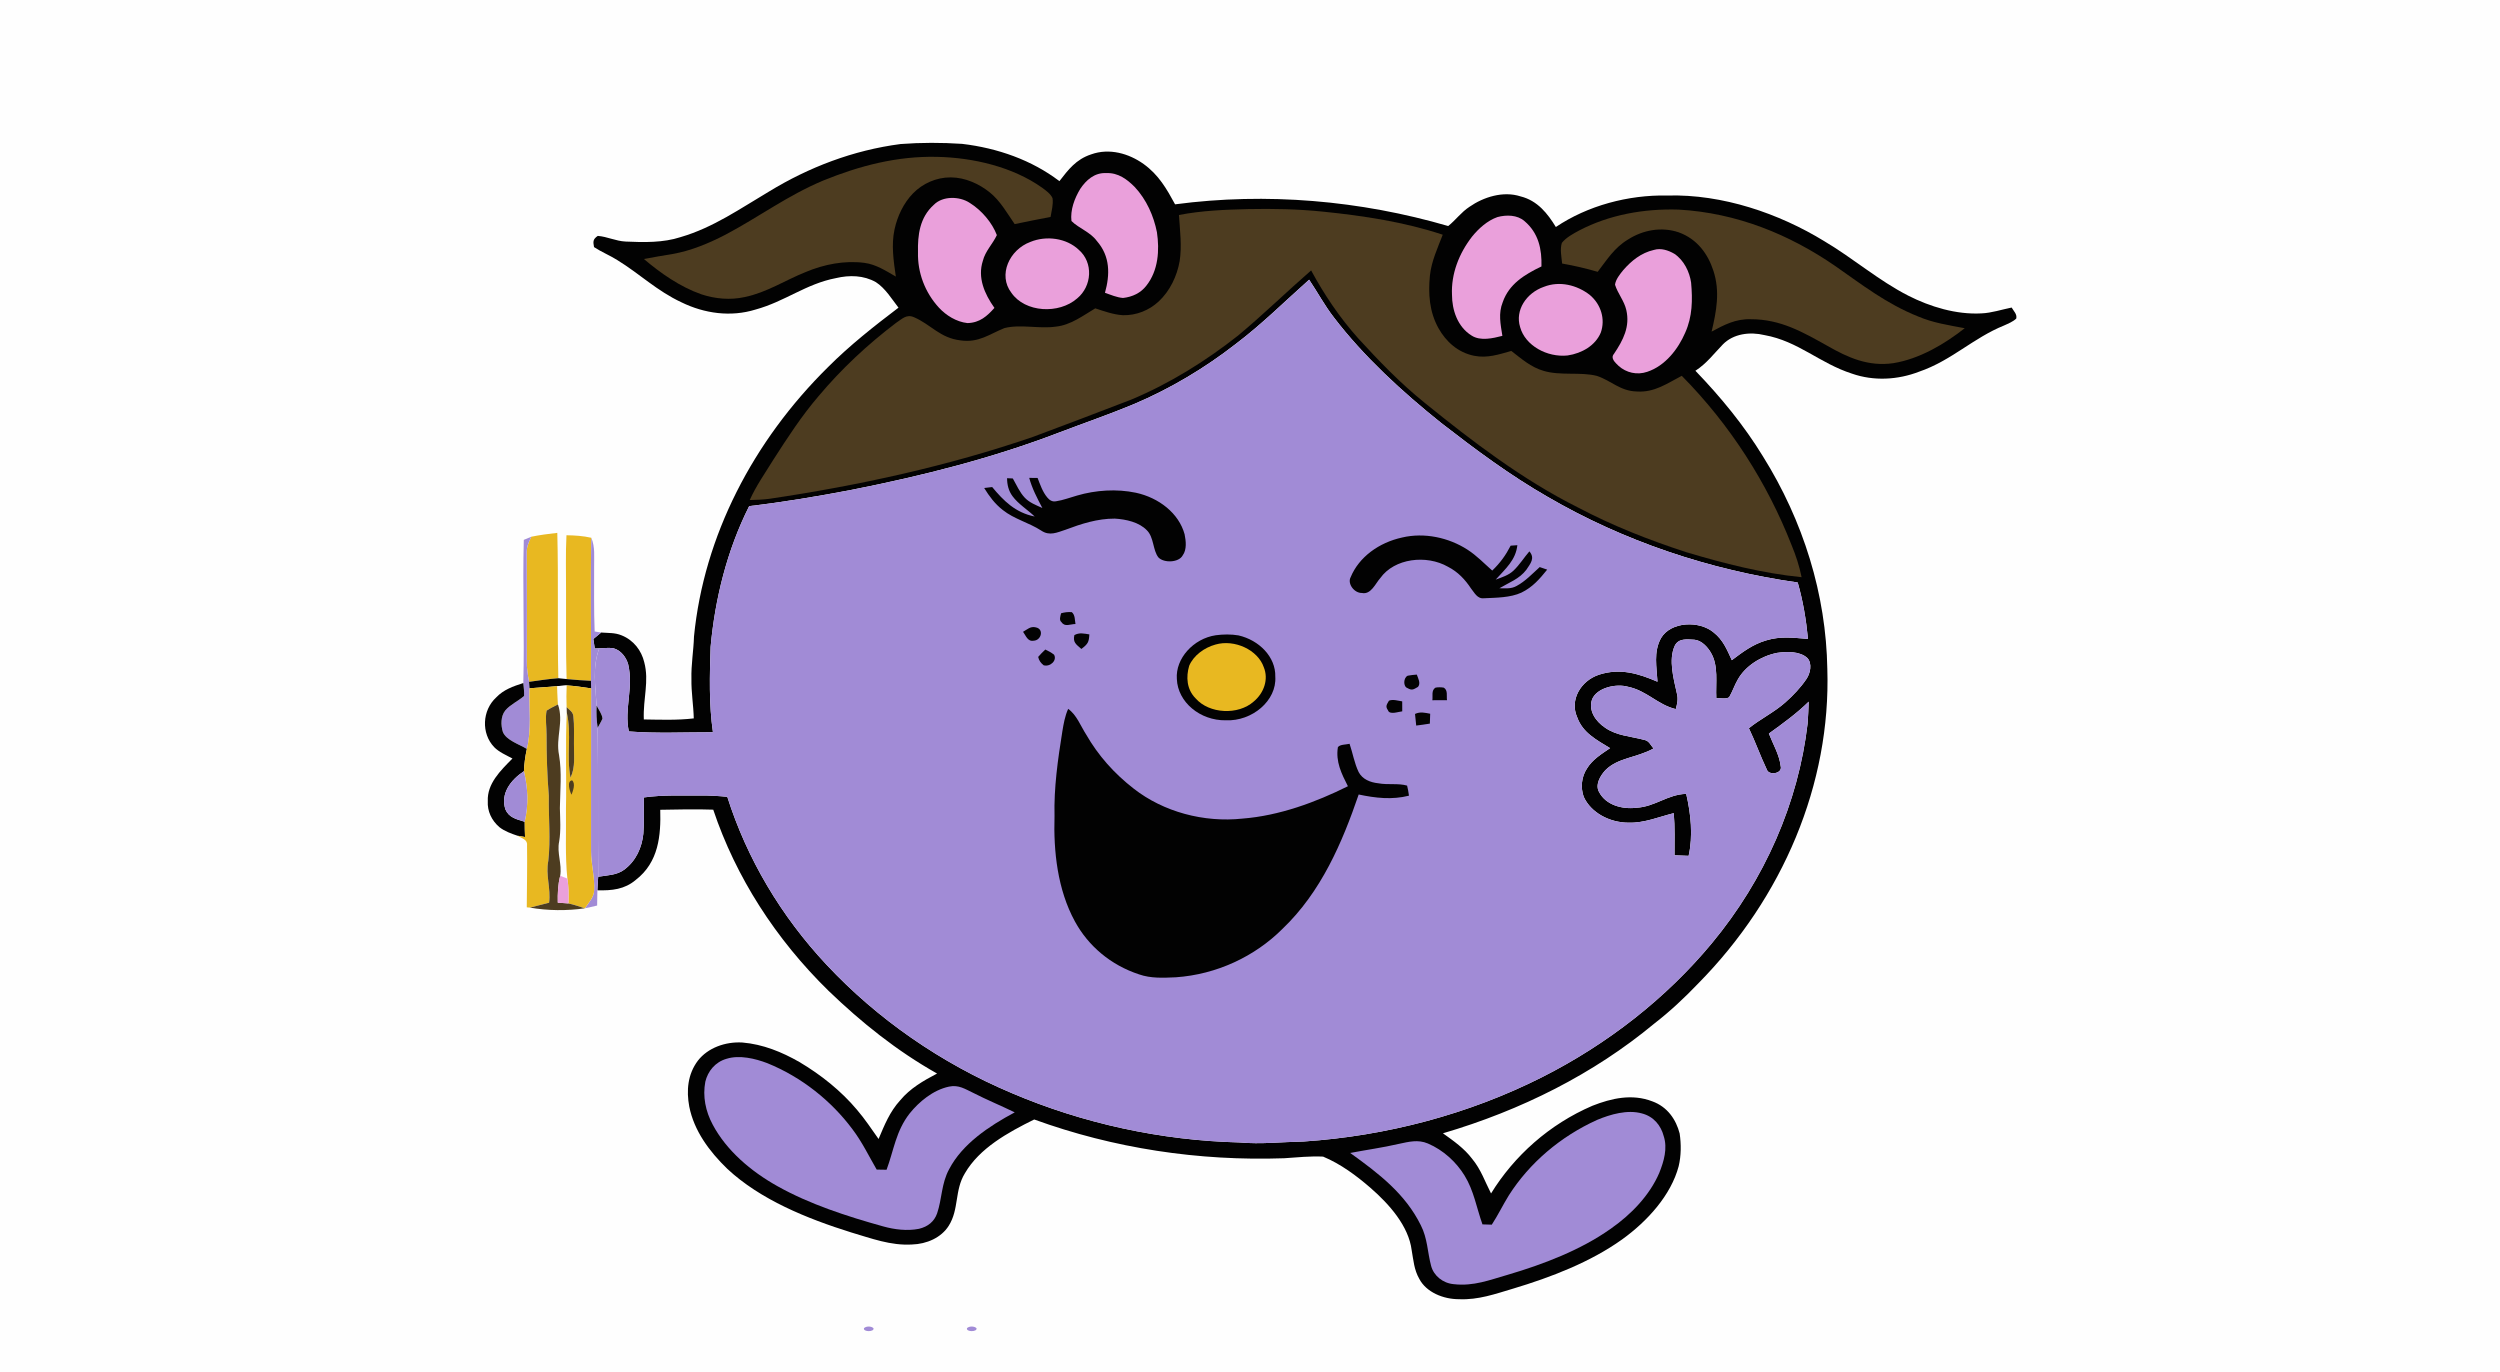 <svg width="1330" height="730" viewBox="0 0 1330 730" fill="none" xmlns="http://www.w3.org/2000/svg">
<rect x="0" y="0" width="1330" height="730" fill="#808080" stroke="none"/>
<g clip-path="url(#clip0_2_303)">
<path d="M0 0H1330V730H0V0Z" fill="#FEFEFE"/>
<path d="M479.135 76.624C489.849 75.801 501.065 75.815 511.794 76.531C530.739 78.761 548.96 85.198 563.605 96.374C568.289 90.335 572.412 84.787 580.481 82.132C590.146 78.642 600.564 81.655 608.381 87.242C616.435 93.016 620.721 100.568 625.139 108.704C673.788 102.241 723.737 106.634 770.449 120.252C774.484 117.026 777.321 112.912 781.784 110.005C789.217 104.842 799.65 101.484 808.901 104.47C818.019 106.727 823.398 113.721 827.713 120.769C844.545 109.448 866.121 103.581 887.09 104.019C916.409 103.209 946.497 113.589 970.481 128.282C985.954 137.44 999.431 149.266 1015.26 157.322C1026.8 163.189 1040.76 167.463 1054.14 166.719C1059.52 166.507 1064.94 164.662 1070.2 163.614C1071.31 165.565 1073.19 167.171 1072.64 169.48C1070.91 171.153 1068.43 172.121 1066.2 173.143C1049.7 179.806 1038.19 191.845 1020.96 197.738C1009.63 202.118 996.83 202.835 985.244 198.773C967.984 193.212 956.679 181.505 938.753 178.28C930.862 176.382 922.143 177.537 916.557 183.231C911.799 188.142 907.956 193.371 901.957 197.247C915.537 211.356 927.832 226.354 937.837 242.706C959.413 277.215 971.501 316.277 972.136 355.882C974.072 417.056 948.521 477.514 903.449 523.212C896.164 530.83 888.465 538.064 879.982 544.621C847.781 571.352 809.226 590.69 767.641 602.914C773.39 607.016 778.976 610.944 783.158 616.466C787.917 622.2 789.956 628.557 793.237 634.915C805.517 614.966 824.181 598.136 847.175 588.261C857.357 584.253 868.278 581.784 878.977 585.899C887.105 588.819 891.671 595.628 893.578 603.021C894.42 608.688 894.39 614.807 893.06 620.408C888.982 635.817 876.48 649.648 862.943 659.39C846.126 671.415 825.201 679.498 804.941 685.564C795.394 688.404 786.483 691.616 776.242 691.178C767.819 691.205 758.79 687.475 755.08 680.387C752.258 675.476 751.977 670.473 751.016 665.137C749.391 652.223 739.106 640.636 729.027 631.876C721.653 625.491 713.2 619.187 703.875 615.311C697.004 614.993 689.999 615.723 683.142 616.187C637.671 617.78 592.407 610.905 550.201 595.561C536.015 602.556 521.074 610.865 513.345 624.151C507.73 633.309 510.316 643.264 504.715 652.13C500.77 658.408 493.041 661.845 485.179 662.071C473.815 662.748 463.456 658.779 452.816 655.647C429.304 648.294 404.492 638.207 386.981 621.868C377.286 612.511 369.218 601.507 366.691 588.726C365.11 580.231 365.804 571.524 371.301 564.238C376.607 557.429 385.858 554.097 394.931 554.615C405.926 555.531 416.034 559.712 425.24 564.968C436.87 571.856 447.525 580.417 455.934 590.425C460.175 595.389 463.677 600.671 467.401 605.941C470.549 598.548 473.283 591.513 478.958 585.302C484.189 579.037 491.105 575.015 498.523 571.126C476.874 558.915 458.18 543.851 440.787 527.114C412.65 499.6 391.429 466.537 379.444 430.741C370.045 430.409 360.647 430.634 351.248 430.807C351.632 444.372 350.48 458.693 338.184 468.143C332.288 473.134 325.594 473.85 317.806 473.638C317.895 471.236 318.087 468.82 318.249 466.418C323.096 465.648 328.136 465.608 332.081 462.675C338.45 457.923 341.495 450.822 342.263 443.562C342.81 437.151 342.367 430.661 342.573 424.237C352.667 422.804 362.642 423.321 372.809 423.215C377.538 423.175 382.222 423.441 386.922 423.905C397.325 456.662 415.384 487.296 439.826 513.35C466.707 542.059 500.43 565.552 538.246 581.519C576.018 597.645 617.632 606.75 659.453 607.786C670.877 608.821 681.975 607.494 693.457 607.294C737.82 604.308 781.385 592.708 820.206 573.144C855.421 555.372 886.543 530.936 910.675 501.843C938.901 467.838 956.738 427.051 961.659 384.87C961.954 381.008 962.087 377.145 962.235 373.283C955.792 379.614 948.462 384.897 941.044 390.259C943.216 395.847 946.659 401.633 947.31 407.553C948.507 411.615 940.999 412.729 939.965 409.425C936.522 402.191 933.862 394.652 930.404 387.405C936.611 382.415 943.837 378.964 949.778 373.694C953.974 369.978 957.905 365.837 960.979 361.298C963.078 358.298 964.23 353.029 961.541 350.095C957.551 346.379 950.59 346.578 945.359 347.335C936.714 349.113 928.527 354.329 924.508 361.523C922.734 364.563 921.685 367.894 919.912 370.92C918.242 372.088 915.109 371.292 913.084 371.411C912.67 363.421 914.429 354.223 910.114 347.096C908.444 344.229 905.282 340.712 901.469 340.34C897.405 340.088 892.987 339.517 890.992 343.499C887.489 351.051 890.43 361.258 892.115 368.996C892.868 371.849 892.307 374.477 891.494 377.251C881.755 374.862 876.199 367.496 866.194 365.386C859.766 363.527 849.584 365.85 846.998 372.022C844.929 377.915 848.727 383.622 853.87 387.1C860.15 391.493 867.495 391.679 874.81 393.643C877.248 394.041 878.268 396.577 879.657 398.209C870.436 403.293 860.727 403.001 854.003 409.809C851.21 412.849 848.431 417.733 850.825 421.556C854.387 428.206 862.81 430.648 870.569 429.732C880.558 429.161 887.164 422.618 897.065 422.339C899.518 432.944 900.76 444.624 898.351 455.308C895.853 455.242 893.341 455.136 890.844 455.016C890.829 447.531 891.095 440.071 890.445 432.599C882.42 434.603 874.78 437.921 866.342 437.669C856.308 437.642 846.377 432.373 842.535 423.892C840.806 419.047 841.323 413.38 844.19 408.96C847.131 404.115 851.786 401.262 856.545 398.023C849.082 393.431 842.018 389.821 839.062 381.565C834.999 372.553 840.777 362.2 850.722 358.922C861.879 355.325 871.662 358.298 881.785 362.678C881.371 354.913 879.583 346.897 883.632 339.517C888.849 330.624 903.996 330.04 911.651 336.464C916.779 340.499 918.774 345.729 921.33 351.21C927.138 346.87 932.443 342.756 939.803 340.632C947.251 338.362 954.226 339.305 961.851 339.902C960.89 329.801 959.206 319.701 956.383 309.892C909.035 303.163 863.653 287.78 823.413 264.367C803.108 252.713 784.917 239.135 766.725 225.027C745.844 208.316 725.48 189.628 709.624 168.87C704.644 162.459 700.949 155.464 696.457 148.815C683.556 160.269 671.512 172.321 657.532 182.912C641.085 195.734 622.878 206.657 603.18 215.019C590.308 220.368 576.742 225.066 563.723 230.017C527.916 243.754 491.046 253.085 453.082 260.597C435.068 264.048 416.832 267.114 398.566 269.265C386.774 292.678 380.39 318.573 378.04 344.123C377.567 359.214 377.094 374.557 379.281 389.555C364.415 389.529 349.356 390.285 334.534 389.131C332.007 377.066 337.15 365.824 334.18 353.374C333.13 349.75 330.426 345.941 326.229 344.839C323.806 344.534 321.249 344.813 318.811 344.893L316.417 344.985C316.136 343.313 315.885 341.627 315.663 339.942C317.052 338.8 318.441 337.659 319.83 336.504C323.643 336.809 327.101 336.517 330.692 338.004C337.165 340.592 341.243 346.14 342.721 352.232C345.455 362.452 342.056 371.531 342.514 382.746C351.411 382.879 360.218 383.224 369.085 382.189C368.922 375.154 367.71 368.239 367.843 361.191C367.637 353.613 368.981 346.18 369.203 338.615C374.464 285.218 400.576 234.676 440.639 195.176C452.106 183.695 464.904 173.608 477.997 163.68C474.48 159.154 470.992 153.341 465.968 150.102C459.48 146.425 451.944 146.253 444.688 147.965C428.743 151.031 417.689 160.362 401.965 164.675C388.739 168.79 374.7 166.773 362.583 160.853C349.534 154.787 340.268 145.642 328.372 138.342C324.397 135.834 319.919 134.042 316.018 131.454C315.545 128.64 315.264 127.366 318.013 125.494C323.096 125.893 327.618 128.268 332.82 128.507C342.396 128.959 352.933 129.158 362.021 126.158C379.459 121.088 394 110.841 409.147 101.882C430.25 89.008 453.806 79.929 479.135 76.624Z" fill="#020202"/>
<path d="M498.435 83.446C517.941 83.845 538.911 88.848 554.413 99.865C556.437 101.365 558.994 103.17 559.94 105.426C560.457 108.651 559.437 112.195 558.905 115.407C552.521 116.615 546.152 117.902 539.798 119.216C535.881 113.562 532.113 106.78 526.542 102.347C520.882 97.808 513.508 94.396 505.779 94.37C498.021 94.33 490.765 97.701 485.711 102.891C480.598 108.16 477.421 115.115 475.913 121.924C474.081 130.273 475.396 138.794 476.578 147.129C471.362 144.156 466.116 140.652 459.865 139.842C449.254 138.462 438.407 140.639 428.772 144.66C417.704 149.067 407.98 155.597 396.172 158.039C388.473 159.738 380.449 159.008 373.06 156.553C361.696 152.557 351.366 145.271 342.559 137.798C347.568 136.776 352.637 136.033 357.691 135.144C367.607 133.445 377.286 129.343 385.991 124.831C404.019 115.288 419.004 103.966 438.127 95.976C457.323 88.198 477.184 82.969 498.435 83.446Z" fill="#4D3C20"/>
<path d="M588.549 92.087C594.904 91.795 599.677 95.472 603.652 99.453C609.962 106.196 613.79 114.943 615.489 123.543C616.908 133.1 616.272 143.89 609.844 152C606.874 155.836 602.559 157.946 597.445 158.517C594.15 158.251 590.899 156.831 587.84 155.783C590.544 146.067 590.692 136.378 583.495 128.175C580.052 123.424 573.978 121.513 570.018 117.584C569.323 111.744 571.629 105.506 574.717 100.435C577.732 95.949 582.224 91.729 588.549 92.087Z" fill="#EAA0DB"/>
<path d="M515.872 107.908C522.256 111.877 527.828 118.473 530.325 125.07C528.138 129.821 524.192 133.511 522.877 138.767C519.981 147.686 523.734 156.327 529.039 163.799C525.168 168.126 521.311 171.697 514.705 171.883C508.809 171.245 503.282 167.755 499.558 163.733C491.977 155.504 488.105 144.912 488.371 134.254C488.164 125.136 489.243 115.673 496.839 108.917C501.523 104.178 510.449 104.338 515.872 107.908Z" fill="#EAA0DB"/>
<path d="M663.931 111.239C677.305 110.961 690.664 111.226 703.964 112.607C725.318 114.783 747.337 118.128 767.538 124.871C764.774 132.051 761.553 138.913 760.725 146.532C759.779 156.221 760.371 165.804 765.292 174.643C769.237 181.638 775.503 187.531 784.281 189.283C791.182 190.69 797.522 188.527 804.009 186.695C809.3 190.756 814.472 195.402 821.285 197.326C830.196 199.981 840.85 197.751 849.554 199.981C857.283 202.543 861.909 208.104 870.908 208.276C880.248 208.874 887.06 203.896 894.701 199.928C920.458 225.982 940.246 257.067 953.088 289.917C955.422 295.518 957.255 301.159 958.452 307.065C937.66 305.008 917.045 299.739 897.242 293.806C877.307 287.329 857.86 279.67 839.55 270.008C810.009 255.249 782.995 234.623 757.977 214.329C744.928 203.83 733.564 192.017 722.466 179.886C712.564 168.79 704.437 156.645 697.521 143.864C684.413 155.278 672.044 167.396 658.626 178.545C641.587 191.977 622.42 203.989 601.82 212.59C584.574 219.279 567.24 225.796 549.891 232.3C504.759 247.869 456.702 258.341 409.058 265.402C405.674 265.827 402.275 265.933 398.862 266.026C402.261 258.421 407.019 251.718 411.423 244.564C418.989 232.791 426.393 221.324 435.629 210.573C447.628 196.291 461.52 183.284 476.726 171.75C479.829 169.772 482.194 166.932 486.317 168.79C495.375 172.732 500.134 179.859 511.069 181.094C520.69 182.448 526.276 177.789 534.33 174.55C542.93 172.334 552.891 175.081 561.816 173.754C569.634 172.931 576.269 167.834 582.683 164.038C587.323 165.565 592.465 167.423 597.431 167.688C604.568 167.861 611.381 165.047 616.317 160.468C622.479 154.774 626.174 146.771 627.563 138.993C628.834 131.016 627.71 122.415 627.208 114.372C639.341 112.023 651.562 111.545 663.931 111.239Z" fill="#4D3C20"/>
<path d="M893.045 111.505C924.034 113.257 952.023 124.764 976.422 141.568C990.815 151.615 1003.61 161.636 1020.49 168.379C1028.44 171.776 1036.7 172.984 1045.23 174.617C1034.6 182.965 1021.32 190.929 1007.23 193.212C993.859 195.136 983.012 190.199 972.121 183.961C959.132 176.714 947.339 169.812 931.394 169.825C923.325 169.586 917.192 172.851 910.572 176.422C913.158 165.472 915.138 155.146 911.547 144.103C908.665 135.197 903.006 127.207 893.104 123.61C883.913 120.477 874.012 122.375 866.15 127.392C858.746 131.825 854.919 138.21 849.968 144.607C843.732 142.802 837.481 141.329 831.053 140.201C830.727 136.683 829.826 132.635 830.905 129.211C833.136 126.384 836.905 124.34 840.17 122.588C856.145 114.226 874.691 110.921 893.045 111.505Z" fill="#4D3C20"/>
<path d="M811.014 117.61C818.625 124.061 820.295 132.728 820.058 141.753C810.807 146.133 802.783 151.27 799.487 160.667C797.005 166.799 798.305 172.48 799.266 178.678C794.212 179.966 787.621 181.545 782.951 178.559C775.296 173.873 772.459 164.715 772.459 156.805C771.956 145.722 776.168 134.825 783.188 125.813C786.586 121.645 791.182 117.411 796.621 115.487C801.438 114.186 807.187 114.292 811.014 117.61Z" fill="#EAA0DB"/>
<path d="M548.147 128.706C556.674 125.189 567.329 126.676 573.846 132.834C581.766 139.643 580.983 152.239 573.033 158.769C563.383 167.237 545.324 166.348 538.024 155.716C530.827 146.319 536.96 132.861 548.147 128.706Z" fill="#EAA0DB"/>
<path d="M879.908 132.954C883.603 131.799 887.622 133.193 890.74 135.011C895.927 138.462 898.853 144.727 899.666 150.328C900.494 159.539 900.405 168.432 896.474 177.112C892.854 185.474 886.071 194.579 876.332 197.804C870.909 199.662 865.175 198.295 861.126 194.685C859.397 192.986 856.574 190.624 858.628 188.261C863.564 180.895 867.244 173.781 865.19 164.914C864.096 160.07 860.623 156.115 859.19 151.469C859.544 148.642 861.776 145.908 863.608 143.651C867.85 138.807 873.066 134.48 879.908 132.954Z" fill="#EAA0DB"/>
<path d="M696.457 148.815C700.949 155.464 704.644 162.459 709.624 168.87C725.48 189.628 745.844 208.316 766.725 225.027C784.917 239.135 803.108 252.713 823.413 264.367C863.653 287.78 909.035 303.163 956.383 309.892C959.206 319.701 960.89 329.801 961.851 339.902C954.226 339.305 947.25 338.362 939.802 340.632C932.443 342.756 927.138 346.87 921.33 351.21C918.774 345.729 916.779 340.499 911.651 336.464C903.996 330.04 888.849 330.624 883.632 339.517C879.583 346.897 881.371 354.913 881.785 362.678C871.662 358.298 861.879 355.325 850.722 358.922C840.777 362.2 834.998 372.553 839.062 381.565C842.018 389.821 849.082 393.431 856.544 398.023C851.786 401.262 847.131 404.115 844.19 408.96C841.323 413.38 840.806 419.047 842.535 423.892C846.377 432.373 856.308 437.642 866.342 437.669C874.78 437.921 882.42 434.603 890.445 432.599C891.095 440.071 890.829 447.531 890.844 455.016C893.341 455.136 895.853 455.242 898.351 455.308C900.76 444.624 899.518 432.944 897.065 422.339C887.164 422.618 880.558 429.161 870.569 429.732C862.81 430.648 854.387 428.206 850.825 421.556C848.431 417.733 851.21 412.849 854.003 409.809C860.727 403.001 870.436 403.293 879.657 398.209C878.268 396.577 877.248 394.042 874.81 393.643C867.495 391.679 860.15 391.493 853.87 387.1C848.727 383.622 844.929 377.915 846.998 372.022C849.584 365.85 859.766 363.527 866.194 365.386C876.199 367.496 881.755 374.862 891.494 377.251C892.307 374.477 892.868 371.849 892.115 368.996C890.43 361.258 887.489 351.051 890.991 343.499C892.986 339.517 897.405 340.088 901.469 340.34C905.282 340.712 908.444 344.229 910.114 347.096C914.429 354.223 912.67 363.421 913.084 371.412C915.109 371.292 918.242 372.088 919.912 370.92C921.685 367.894 922.734 364.563 924.507 361.523C928.527 354.329 936.714 349.113 945.359 347.335C950.59 346.578 957.551 346.379 961.541 350.095C964.23 353.029 963.077 358.298 960.979 361.298C957.905 365.837 953.974 369.978 949.777 373.694C943.837 378.964 936.61 382.415 930.404 387.405C933.862 394.652 936.522 402.191 939.965 409.425C940.999 412.729 948.507 411.615 947.31 407.553C946.659 401.633 943.216 395.847 941.044 390.259C948.462 384.897 955.792 379.614 962.235 373.283C962.087 377.145 961.954 381.008 961.659 384.87C956.738 427.051 938.901 467.838 910.675 501.843C886.543 530.936 855.421 555.371 820.206 573.144C781.385 592.708 737.82 604.308 693.457 607.294C681.975 607.494 670.876 608.821 659.453 607.786C617.632 606.75 576.018 597.645 538.246 581.519C500.43 565.552 466.707 542.059 439.826 513.35C415.383 487.296 397.325 456.662 386.921 423.905C382.222 423.441 377.538 423.175 372.809 423.215C362.642 423.321 352.667 422.803 342.573 424.237C342.366 430.661 342.81 437.151 342.263 443.562C341.495 450.822 338.45 457.923 332.081 462.675C328.135 465.608 323.096 465.648 318.249 466.418C317.983 439.992 318.338 413.566 317.968 387.153C318.825 385.547 319.83 383.954 320.525 382.282C320.303 379.893 318.471 377.57 317.407 375.407C316.771 364.855 315.042 355.113 318.811 344.893C321.249 344.813 323.806 344.534 326.229 344.839C330.426 345.941 333.13 349.75 334.18 353.374C337.15 365.824 332.007 377.066 334.534 389.131C349.356 390.285 364.415 389.529 379.281 389.555C377.094 374.557 377.567 359.214 378.04 344.123C380.39 318.573 386.774 292.678 398.566 269.265C416.832 267.114 435.067 264.048 453.082 260.597C491.046 253.085 527.916 243.754 563.723 230.017C576.742 225.066 590.308 220.368 603.179 215.019C622.878 206.657 641.084 195.734 657.532 182.912C671.512 172.321 683.556 160.269 696.457 148.815Z" fill="#A18BD6"/>
<path d="M821.358 152.584C829.752 149.279 838.974 151.681 845.668 156.818C851.771 161.875 854.15 169.852 851.609 176.966C848.786 183.748 841.693 187.956 833.949 189.111C823.043 190.252 811.383 183.828 808.709 174.033C805.901 165.1 811.975 155.836 821.358 152.584Z" fill="#EAA0DB"/>
<path d="M535.763 254.399C536.783 254.426 537.803 254.465 538.822 254.545C540.773 257.943 542.413 261.858 545.177 264.778C547.63 267.38 551.206 268.773 554.531 270.247C551.768 265.017 549.078 259.881 547.541 254.227C549.034 254.24 550.512 254.266 552.004 254.28C553.349 257.731 554.664 261.712 557.132 264.632C558.285 266.013 559.703 267.061 561.743 266.69C565.555 266.132 569.279 264.672 572.989 263.637C582.949 260.717 594.062 259.987 604.288 262.137C616.539 264.792 627.164 273.061 630.208 284.236C630.917 287.674 631.464 292.359 629.218 295.425C627.149 299.38 619.154 299.619 616.258 296.527C613.243 292.651 613.938 285.869 610.14 282.113C606.032 277.812 599.086 276.259 593.057 275.901C583.895 275.861 575.161 278.688 566.856 281.821C562.319 283.307 558.388 285.271 553.955 282.285C547.26 277.958 539.591 276.206 533.473 271.322C529.246 268.043 526.261 263.969 523.586 259.615C525.005 259.443 526.424 259.283 527.842 259.111C533.872 266.384 540.138 272.729 550.452 274.786C546.684 271.176 541.689 268.097 538.675 263.995C536.532 261.102 535.778 257.823 535.763 254.399Z" fill="#020202"/>
<path d="M296.481 283.48C297.161 309.242 296.437 335.044 297.028 360.807C291.811 361.205 286.624 362.028 281.452 362.731C280.787 359.081 280.196 355.458 280.24 351.755C280.329 332.761 280.314 313.755 280.196 294.748C280.019 291.377 281.142 288.55 282.664 285.537C287.201 284.595 291.856 284.011 296.481 283.48Z" fill="#E8B821"/>
<path d="M282.664 285.537C281.142 288.55 280.019 291.377 280.196 294.748C280.314 313.755 280.329 332.761 280.241 351.755C280.196 355.458 280.787 359.081 281.452 362.731C281.571 363.873 281.659 365.014 281.704 366.169C281.438 376.813 282.901 388.042 280.3 398.435C276.177 395.913 269.364 393.856 267.532 389.409C266.423 385.839 266.32 381.047 268.847 377.928C271.403 374.902 275.748 372.911 278.807 370.27C278.94 367.987 278.615 365.664 278.393 363.381C279.088 338.017 277.95 312.6 278.659 287.209C279.975 286.639 281.319 286.068 282.664 285.537Z" fill="#A18BD6"/>
<path d="M301.358 284.754C305.821 284.82 310.225 285.099 314.569 286.094C314.082 311.459 314.614 336.823 314.392 362.187C310.062 361.948 305.747 361.722 301.432 361.258C300.959 345.769 301.21 330.239 301.136 314.737C301.166 304.716 300.841 294.761 301.358 284.754Z" fill="#E8B821"/>
<path d="M780.586 292.346C785.699 295.624 789.409 299.633 793.872 303.548C798.128 299.447 801.068 295.372 803.669 290.289C804.851 290.209 806.048 290.129 807.231 290.05C806.374 297.973 800.95 302.539 795.719 308.353C799.162 307.065 802.531 306.07 805.177 303.575C808.398 300.509 810.748 296.673 813.629 293.328C816.777 296.965 814.176 299.832 812.019 303.11C808.339 307.968 802.945 309.839 797.669 312.958C800.965 312.985 803.906 313.383 806.846 311.724C811.487 309.242 815.329 305.114 819.127 301.69C820.457 302.141 821.772 302.592 823.102 303.044C819.171 307.901 815.403 312.361 809.373 315.281C803.551 317.975 795.985 317.975 789.542 318.267C785.877 318.719 784.384 315.215 782.567 313.051C779.449 308.339 775.665 304.251 770.301 301.504C758.907 295 741.854 296.951 734.302 307.556C731.805 310.277 729.396 316.489 724.564 315.467C720.382 315.547 716.702 310.45 718.549 307.065C722.983 296.314 733.623 288.656 745.888 285.962C757.799 283.148 770.685 286.001 780.586 292.346Z" fill="#020202"/>
<path d="M314.569 286.094C316.682 291.125 316.003 296.142 316.077 301.477C316.136 312.972 315.884 324.466 316.357 335.947C317.51 336.146 318.663 336.332 319.83 336.504C318.441 337.659 317.052 338.8 315.663 339.942C315.884 341.627 316.136 343.313 316.416 344.985L318.81 344.893C315.042 355.113 316.771 364.855 317.407 375.407C317.2 379.402 317.347 383.184 317.968 387.153C318.338 413.566 317.983 439.992 318.249 466.418C318.086 468.82 317.894 471.236 317.806 473.638C317.732 476.346 317.702 479.04 317.673 481.748C315.5 482.252 313.313 482.783 311.126 483.221C313.106 480.367 316.062 477.169 316.077 473.678C316.476 466.55 314.421 459.954 314.436 452.826C314.451 423.958 314.407 395.09 314.481 366.222C314.451 364.881 314.421 363.527 314.392 362.187C314.614 336.823 314.082 311.459 314.569 286.094Z" fill="#A18BD6"/>
<path d="M570.21 325.674C572.043 327.253 571.732 329.841 572.161 331.978C569.205 332.005 566.56 333.743 564.683 330.943C563.309 329.921 564.181 327.585 564.506 326.258C566.368 325.74 568.259 325.488 570.21 325.674Z" fill="#020202"/>
<path d="M551.088 333.77C555.551 334.673 553.969 340.725 549.876 340.858C546.654 341.442 545.708 338.004 544.26 336.119C546.521 334.872 548.206 333.013 551.088 333.77Z" fill="#020202"/>
<path d="M571.57 337.871C574.23 336.398 576.683 337.062 579.535 337.5C579.313 341.601 578.811 342.57 575.294 345.238C572.427 342.742 570.698 341.734 571.57 337.871Z" fill="#020202"/>
<path d="M646.789 337.951C650.764 337.42 654.902 337.367 658.862 338.031C669.842 340.539 678.723 349.498 678.457 359.957C679.315 372.739 666.118 383.821 652.094 383.198C638.454 383.41 626.543 373.509 626.085 361.231C625.272 350.361 634.893 339.716 646.789 337.951Z" fill="#020202"/>
<path d="M646.626 342.902C656.808 339.955 669.207 345.769 672.34 354.98C674.97 361.377 672.443 368.677 666.975 373.217C658.759 380.556 643.316 379.813 636.09 371.558C631.302 366.753 630.888 360.183 632.646 354.197C634.922 348.808 640.553 344.574 646.626 342.902Z" fill="#E8B821"/>
<path d="M556.112 345.556C557.812 346.313 559.349 347.215 560.738 348.277C562.511 351.263 558.787 354.913 555.226 353.931C553.674 352.697 552.684 351.33 552.314 349.472C553.497 348.105 554.768 346.804 556.112 345.556Z" fill="#020202"/>
<path d="M748.933 359.466C750.514 359.187 752.11 358.988 753.735 358.882C754.415 360.846 755.982 363.527 754.371 365.425C752.11 366.66 751.297 367.549 748.785 366.063C746.376 365.293 746.598 360.475 748.933 359.466Z" fill="#020202"/>
<path d="M297.028 360.807C298.491 360.939 299.969 361.085 301.432 361.258C305.747 361.722 310.062 361.948 314.392 362.187C314.421 363.528 314.451 364.881 314.48 366.222C310.136 365.585 305.88 364.895 301.476 364.642C299.806 364.735 298.151 364.855 296.481 365.027C291.56 365.532 286.624 365.731 281.703 366.169C281.659 365.014 281.57 363.873 281.452 362.731C286.624 362.028 291.811 361.205 297.028 360.807Z" fill="#020202"/>
<path d="M278.393 363.382C278.615 365.664 278.94 367.987 278.807 370.27C275.748 372.911 271.403 374.902 268.847 377.928C266.32 381.047 266.423 385.839 267.531 389.409C269.364 393.856 276.176 395.913 280.299 398.435C279.413 402.337 278.91 406.279 278.733 410.274C271.551 415.052 266.157 422.273 268.876 430.608C270.724 434.921 274.699 435.837 279.147 437.178C279.102 439.886 279.235 442.593 279.309 445.287C277.994 445.088 276.664 444.863 275.364 444.624C271.994 443.496 268.462 442.222 265.729 440.085C261.502 436.488 259.197 431.471 259.507 426.228C259.079 416.95 266.216 409.995 272.63 403.532C269.379 401.793 265.404 400.081 262.906 397.479C255.916 390.179 256.493 377.849 264.014 371C267.857 366.939 272.94 365.12 278.393 363.382Z" fill="#020202"/>
<path d="M296.481 365.027C296.673 368.266 296.673 371.518 296.836 374.756C294.811 375.792 292.669 376.8 290.792 378.061C289.994 382.215 290.807 386.675 290.762 390.909C290.762 401.766 291.087 412.584 291.974 423.414C291.767 434.908 293.008 446.548 291.693 457.976C290.171 465.502 293.127 472.643 292.122 480.248C288.708 481.071 285.324 481.987 281.91 482.849L280.24 482.703C280.3 471.806 280.551 460.896 280.388 450.013C280.832 446.615 277.891 446.217 275.364 444.624C276.664 444.863 277.994 445.088 279.309 445.287C279.236 442.593 279.103 439.886 279.147 437.178C281.26 427.741 280.876 419.645 278.733 410.274C278.91 406.279 279.413 402.337 280.3 398.435C282.9 388.042 281.437 376.814 281.703 366.169C286.624 365.731 291.56 365.532 296.481 365.027Z" fill="#E8B821"/>
<path d="M296.481 365.027C298.151 364.855 299.806 364.735 301.476 364.642C301.284 368.505 301.284 372.354 301.447 376.216L301.535 379.123C300.693 396.125 301.476 413.194 301.092 430.21C301.255 442.567 300.59 455.083 301.831 467.4C300.575 466.895 299.304 466.391 298.018 465.927C299.068 459.662 296.156 453.756 297.486 447.624C298.462 441.704 297.989 435.89 297.856 429.958C297.989 420.627 298.964 410.951 297.412 401.713C295.521 392.475 300.043 384.047 296.836 374.756C296.674 371.518 296.674 368.266 296.481 365.027Z" fill="#FEFEFE"/>
<path d="M301.476 364.642C305.88 364.895 310.136 365.585 314.481 366.222C314.407 395.09 314.451 423.958 314.437 452.826C314.422 459.954 316.476 466.55 316.077 473.678C316.062 477.169 313.107 480.367 311.126 483.221C308.259 482.239 305.378 481.296 302.393 480.62C302.54 476.186 302.57 471.793 301.831 467.4C300.59 455.083 301.255 442.567 301.092 430.21C301.476 413.194 300.693 396.125 301.536 379.123C304.225 390.763 301.225 402.151 303.516 413.752C306.294 407.699 305.215 402.032 305.348 395.701C305.274 390.883 305.599 385.972 305.038 381.167C304.89 378.791 303.087 377.822 301.447 376.216C301.284 372.354 301.284 368.505 301.476 364.642Z" fill="#E8B821"/>
<path d="M763.711 365.81C765.174 365.572 766.636 365.585 768.07 365.824C770.405 367.164 769.474 370.323 769.799 372.5C767.213 372.553 764.627 372.553 762.026 372.526C762.336 370.323 761.346 367.191 763.711 365.81Z" fill="#020202"/>
<path d="M745.977 373.137C745.977 374.902 745.977 376.667 745.992 378.433C743.938 378.619 739.179 380.477 738.396 377.836C736.859 375.685 737.82 374.796 738.928 372.765C741.041 371.876 743.76 372.805 745.977 373.137Z" fill="#020202"/>
<path d="M296.836 374.756C300.043 384.047 295.521 392.475 297.413 401.713C298.964 410.951 297.989 420.627 297.856 429.957C297.989 435.89 298.462 441.704 297.486 447.623C296.156 453.755 299.068 459.662 298.018 465.927C296.807 470.652 296.629 475.39 296.733 480.221C298.624 480.327 300.516 480.46 302.393 480.62C305.378 481.296 308.259 482.239 311.126 483.221C301.55 484.601 291.442 484.522 281.911 482.849C285.324 481.987 288.708 481.071 292.122 480.248C293.127 472.643 290.171 465.502 291.694 457.976C293.009 446.548 291.767 434.908 291.974 423.414C291.088 412.584 290.763 401.766 290.763 390.909C290.807 386.675 289.994 382.215 290.792 378.061C292.669 376.8 294.812 375.791 296.836 374.756Z" fill="#4D3C20"/>
<path d="M317.407 375.407C318.471 377.57 320.303 379.893 320.525 382.282C319.83 383.954 318.825 385.547 317.968 387.153C317.348 383.184 317.2 379.402 317.407 375.407Z" fill="#020202"/>
<path d="M301.447 376.216C303.087 377.822 304.89 378.791 305.038 381.167C305.599 385.972 305.274 390.883 305.348 395.701C305.215 402.032 306.294 407.699 303.516 413.752C301.225 402.151 304.225 390.763 301.535 379.123L301.447 376.216Z" fill="#4D3C20"/>
<path d="M568.26 377.119C572.797 380.331 574.91 386.25 577.806 390.723C584.235 401.912 592.658 411.429 603.268 419.658C618.977 431.895 640.39 437.709 661.02 435.492C680.586 433.966 700.048 426.772 717.087 418.278C713.629 411.482 710.54 405.23 711.752 397.532C712.786 395.966 716.171 396.165 717.973 395.701C719.658 400.651 720.515 405.974 722.791 410.725C724.786 414.548 728.894 416.26 733.387 416.725C738.322 417.654 743.849 416.579 748.578 417.946C749.051 419.711 749.288 421.476 749.568 423.295C740.569 425.591 731.746 424.569 722.821 422.671C714.102 448.154 702.871 474.541 682.167 494.264C667.566 508.798 647.365 518.394 625.524 519.92C618.874 520.199 612.298 520.584 605.987 518.367C590.855 513.403 578.915 503.17 571.866 490.229C562.57 473.227 560.428 452.893 561.004 434.192C560.634 419.047 562.762 404.142 565.156 389.184C565.836 385.043 566.531 381.021 568.26 377.119Z" fill="#020202"/>
<path d="M760.858 379.707C760.799 381.459 760.74 383.211 760.681 384.963C758.272 385.361 755.849 385.693 753.425 385.998C753.174 383.941 752.952 381.884 752.79 379.826C755.568 378.499 757.991 379.176 760.858 379.707Z" fill="#020202"/>
<path d="M278.733 410.274C280.876 419.645 281.26 427.741 279.147 437.178C274.699 435.837 270.724 434.922 268.876 430.608C266.157 422.273 271.551 415.052 278.733 410.274Z" fill="#A18BD6"/>
<path d="M304.388 415.158C306.309 416.977 304.816 420.706 304.062 422.777C303.131 421.224 301.343 415.318 304.388 415.158Z" fill="#4D3C20"/>
<path d="M298.018 465.927C299.304 466.391 300.575 466.895 301.831 467.4C302.57 471.793 302.54 476.186 302.392 480.62C300.516 480.46 298.624 480.328 296.733 480.221C296.629 475.39 296.806 470.652 298.018 465.927Z" fill="#EAA0DB"/>
<path d="M386.537 563.269C393.379 561.119 401.758 563.149 408.216 565.605C426.526 573.038 442.294 585.713 453.436 600.658C458.653 607.52 462.14 614.886 466.396 622.213C468.155 622.24 469.913 622.266 471.657 622.306C475.573 611.741 476.578 601.813 483.923 592.363C488.888 586.178 496.365 579.913 504.804 578.094C510.02 576.966 513.419 579.369 517.764 581.413C524.975 585.116 532.541 588.208 539.842 591.779C526.054 599.145 511.956 608.595 504.966 621.974C500.769 629.646 501.213 637.596 498.553 645.493C497.045 649.807 493.72 652.594 488.873 653.736C482.622 654.97 475.883 654.134 469.825 652.435C450.658 647.113 430.723 640.649 413.639 631.066C399.423 623.142 386.463 612.033 379.178 598.335C375.35 591.221 373.74 583.297 375.232 575.453C376.547 569.972 380.404 565.021 386.537 563.269Z" fill="#A18BD6"/>
<path d="M873.465 592.336C879.805 593.955 883.647 598.84 885.095 604.414C887.223 610.944 885.199 617.82 882.716 624.018C877.632 635.857 867.835 646.117 856.737 653.815C840.939 664.991 821.166 672.583 802.162 678.171C792.453 680.958 783.971 684.369 773.479 683.188C767.538 682.684 762.735 678.635 761.361 673.486C759.366 666.066 759.499 658.899 755.849 651.785C747.632 635.18 733.712 624.43 718.298 613.373C726.914 611.714 735.588 610.546 744.13 608.555C749.479 607.427 754.371 606.1 759.647 608.343C767.907 611.86 774.749 618.244 779.138 625.385C784.104 633.428 785.493 642.441 788.67 651.373C790.325 651.413 791.98 651.466 793.635 651.519C796.946 646.436 799.532 641.047 802.709 635.91C813.615 618.775 830.077 604.64 849.717 595.76C856.766 592.827 865.766 590.199 873.465 592.336Z" fill="#A18BD6"/>
<path d="M459.643 706.588C460.751 705.433 463.588 705.433 464.682 706.601C465.332 708.685 458.978 708.685 459.643 706.588Z" fill="#A18BD6"/>
<path d="M514.439 706.588C515.532 705.433 518.385 705.433 519.478 706.588C520.143 708.685 513.789 708.685 514.439 706.588Z" fill="#A18BD6"/>
</g>
<defs>
<clipPath id="clip0_2_303">
<rect width="1330" height="730" fill="white"/>
</clipPath>
</defs>
</svg>
